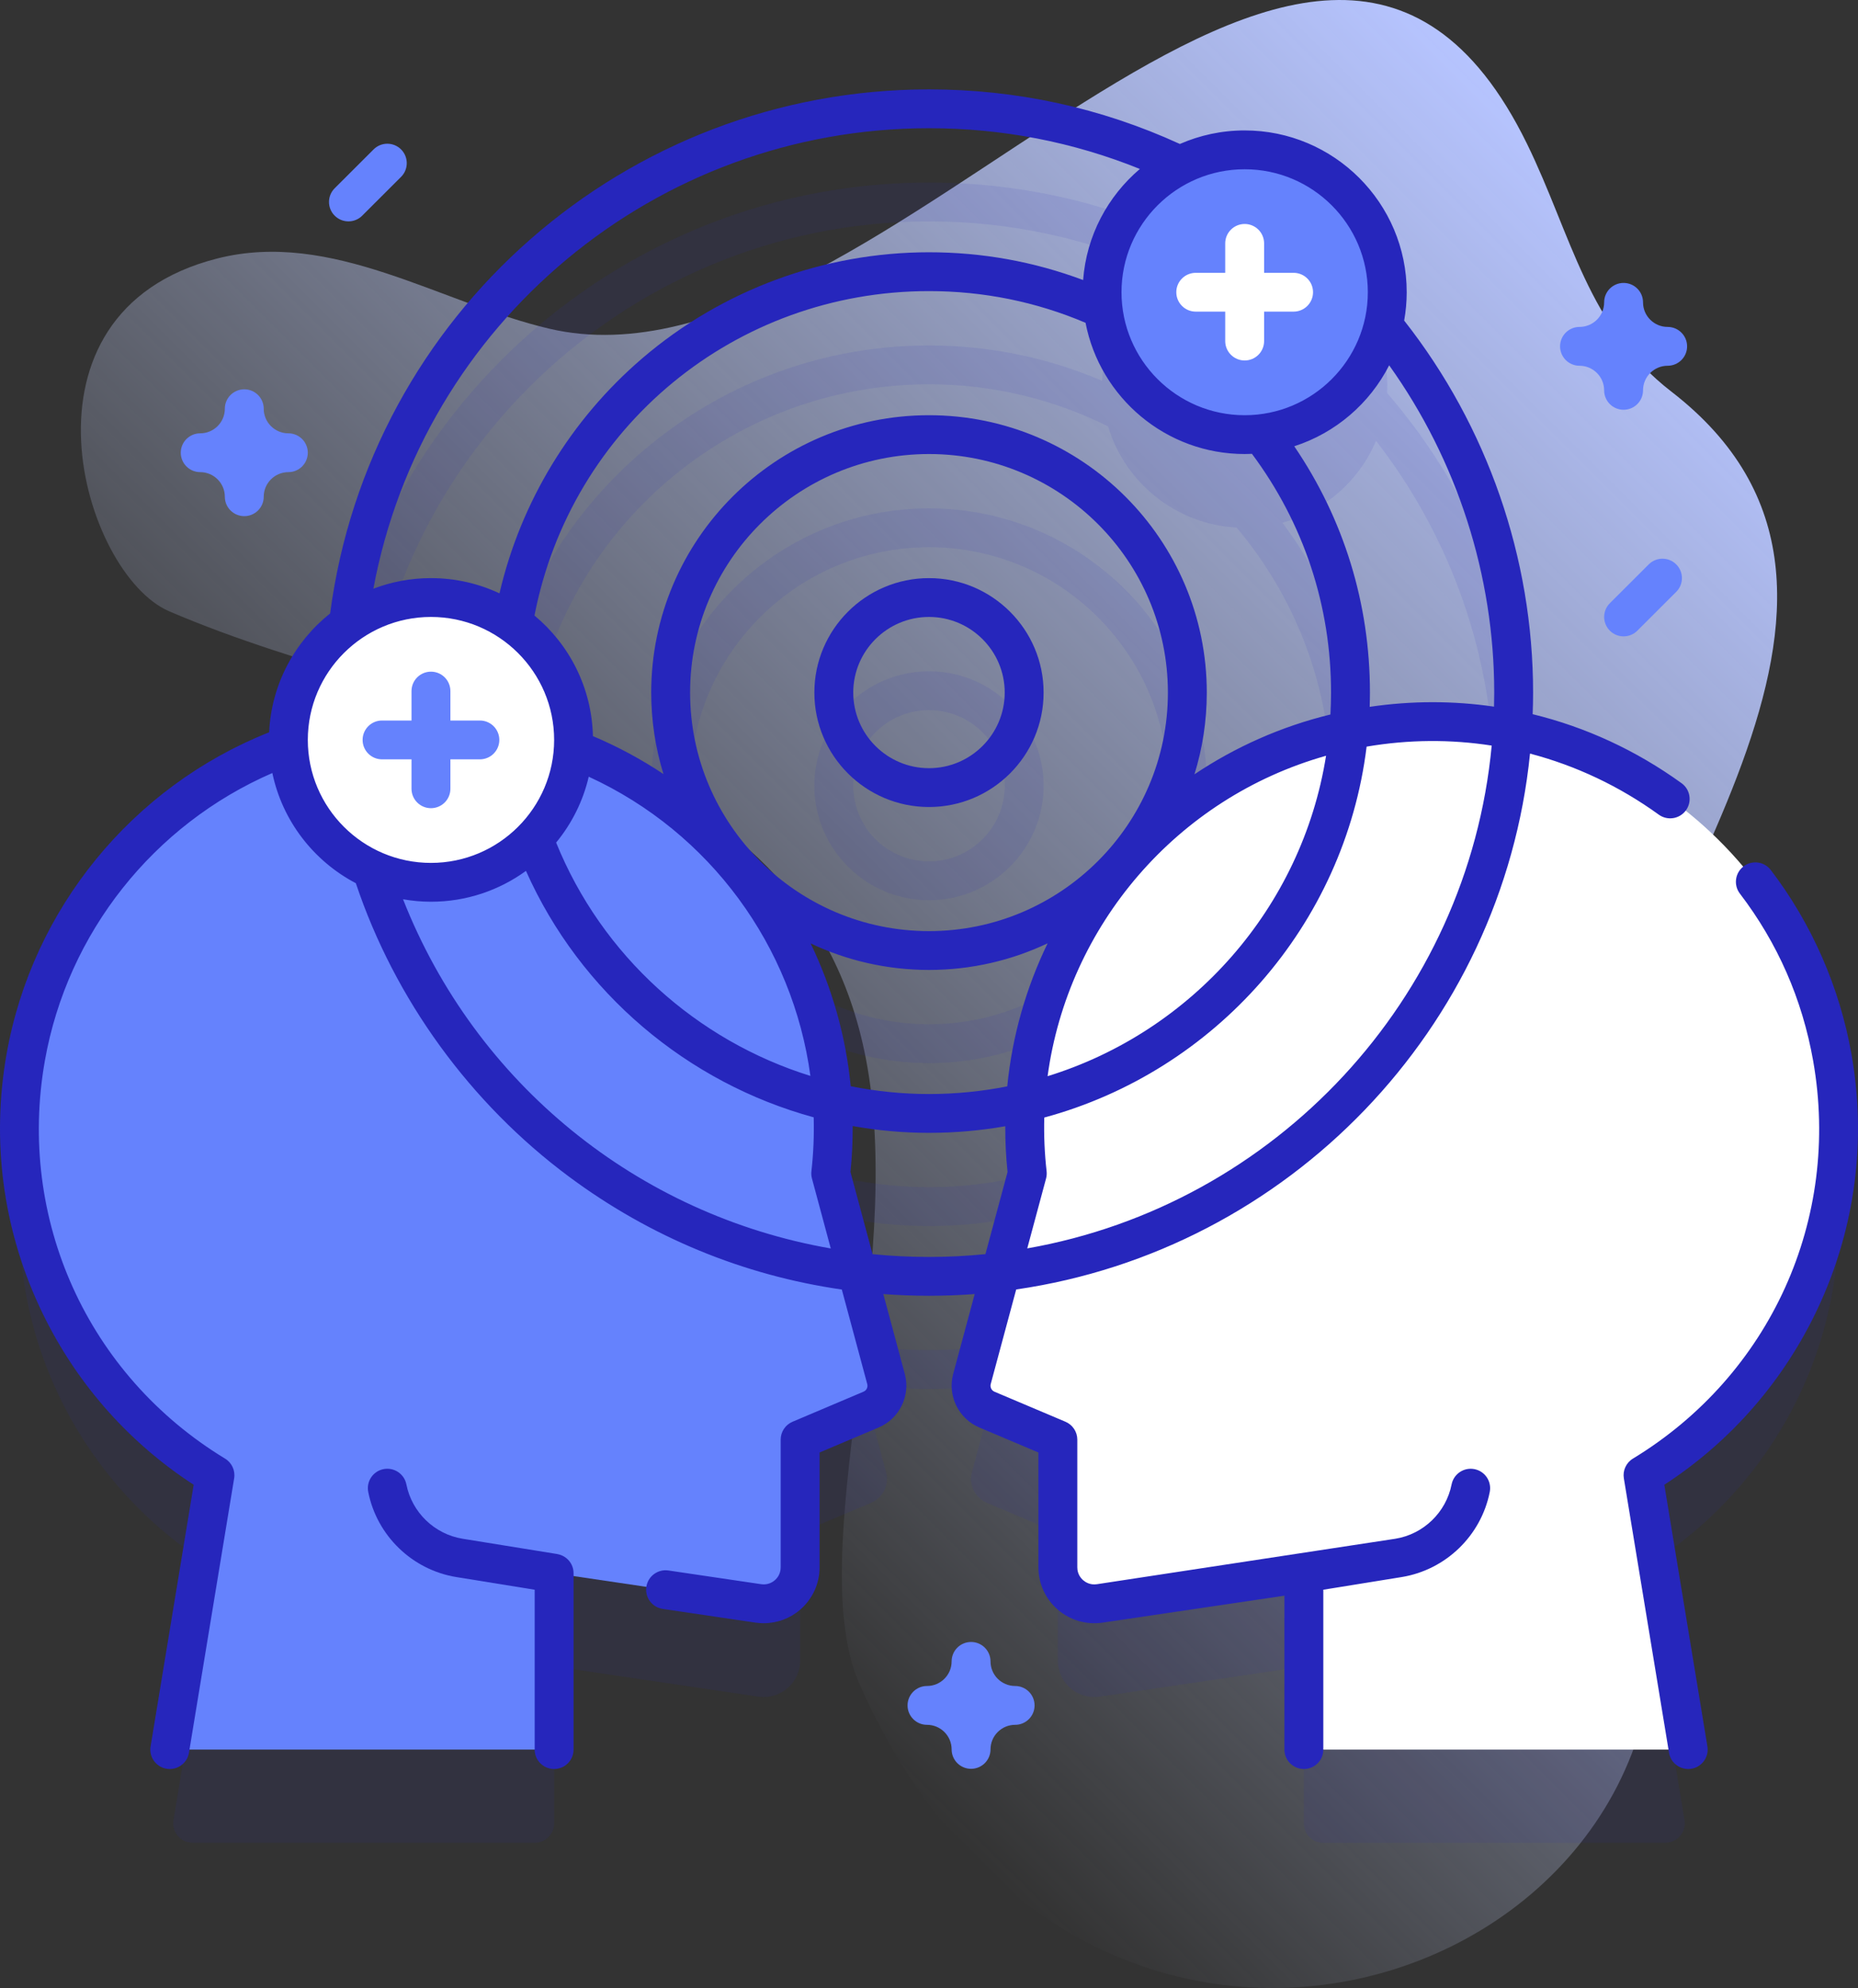 <svg width="100" height="107" viewBox="0 0 100 107" fill="none" xmlns="http://www.w3.org/2000/svg">
<rect x="0" y="0" width="100" height="107" fill="#333333" stroke="none"/>
<path d="M84.486 63.803C87.722 49.213 104.148 32.046 89.956 21.078C85.434 17.584 84.591 12.66 82.186 7.742C70.731 -15.678 47.568 21.906 29.571 17.693C23.709 16.32 17.871 12.339 11.684 13.915C0.283 16.821 4.431 30.89 9.106 32.902C23.356 39.036 43.188 39.454 46.594 56.934C48.831 68.412 43.12 83.632 46.292 90.721C59.427 120.075 95.814 105.347 87.934 81.068C86.869 77.787 82.697 71.867 84.486 63.803Z" fill="url(#paint0_linear_359_5044)"/>
<g opacity="0.1">
<path d="M56.168 42.291C56.168 38.895 53.401 36.131 49.999 36.131C46.598 36.131 43.83 38.895 43.83 42.291C43.83 45.688 46.598 48.451 49.999 48.451C53.401 48.451 56.168 45.688 56.168 42.291ZM45.923 42.291C45.923 40.047 47.752 38.221 49.999 38.221C52.247 38.221 54.076 40.047 54.076 42.291C54.076 44.536 52.247 46.362 49.999 46.362C47.752 46.362 45.923 44.536 45.923 42.291Z" fill="#2626BC"/>
<path d="M98.662 62.203C97.219 53.393 90.605 46.645 82.434 44.545C82.486 43.801 82.514 43.05 82.514 42.292C82.514 34.223 79.55 26.834 74.654 21.149C74.661 21.015 74.665 20.88 74.665 20.744C74.665 16.511 71.228 13.08 66.99 13.08C66.233 13.08 65.503 13.191 64.813 13.395C60.368 11.114 55.332 9.825 50 9.825C32.071 9.825 17.485 24.39 17.485 42.292C17.485 43.049 17.514 43.8 17.565 44.545C9.395 46.644 2.78 53.392 1.337 62.202C-0.143 71.237 4.16 79.914 11.569 84.415L9.338 97.969C9.233 98.605 9.725 99.184 10.37 99.184H28.777C29.355 99.184 29.824 98.716 29.824 98.139V89.69L40.811 91.317C41.998 91.493 43.065 90.574 43.065 89.375V82.5L46.884 80.884C47.526 80.612 47.869 79.91 47.688 79.238L46.429 74.561C47.602 74.69 48.793 74.758 50 74.758C51.206 74.758 52.397 74.69 53.57 74.561L52.311 79.238C52.13 79.91 52.473 80.612 53.115 80.884L56.935 82.5V89.375C56.935 90.574 58.001 91.493 59.189 91.317L70.176 89.69V98.139C70.176 98.716 70.644 99.184 71.222 99.184H89.629C90.275 99.184 90.766 98.605 90.662 97.969L88.43 84.415C95.839 79.914 100.143 71.237 98.662 62.203ZM19.635 44.119C19.599 43.514 19.578 42.905 19.578 42.292C19.578 25.542 33.225 11.915 50 11.915C54.429 11.915 58.64 12.866 62.439 14.573C60.606 15.923 59.397 18.068 59.32 20.499C56.457 19.274 53.307 18.594 50 18.594C36.914 18.594 26.267 29.225 26.267 42.292C26.267 42.909 26.291 43.52 26.338 44.126C24.061 43.769 21.806 43.782 19.635 44.119ZM54.157 72.383C52.797 72.57 51.41 72.668 50 72.668C48.59 72.668 47.202 72.57 45.843 72.383L44.71 68.176C44.815 67.252 44.859 66.334 44.848 65.425C46.507 65.793 48.231 65.989 50 65.989C51.768 65.989 53.492 65.793 55.151 65.425C55.14 66.334 55.184 67.252 55.29 68.176L54.157 72.383ZM55.29 63.245C53.596 63.672 51.824 63.899 50 63.899C48.175 63.899 46.403 63.672 44.71 63.245C44.369 60.255 43.414 57.409 41.953 54.864C44.278 56.353 47.038 57.22 50 57.22C52.961 57.22 55.722 56.353 58.047 54.864C56.586 57.409 55.63 60.255 55.29 63.245ZM50 55.13C42.91 55.13 37.142 49.371 37.142 42.292C37.142 35.212 42.91 29.453 50 29.453C57.09 29.453 62.858 35.212 62.858 42.292C62.858 49.371 57.09 55.13 50 55.13ZM71.519 44.57C68.568 45.336 65.897 46.681 63.609 48.461C64.468 46.579 64.95 44.491 64.95 42.292C64.95 34.06 58.243 27.363 49.999 27.363C41.756 27.363 35.049 34.06 35.049 42.292C35.049 44.491 35.531 46.579 36.39 48.461C34.102 46.681 31.431 45.336 28.48 44.57C28.401 43.821 28.36 43.061 28.36 42.292C28.36 30.377 38.067 20.684 49.999 20.684C53.461 20.684 56.734 21.501 59.638 22.95C60.547 25.974 63.276 28.212 66.556 28.395C69.726 32.154 71.639 37.004 71.639 42.291C71.639 43.061 71.598 43.821 71.519 44.57ZM80.364 44.119C78.193 43.782 75.938 43.769 73.662 44.126C73.708 43.52 73.732 42.909 73.732 42.292C73.732 36.989 71.979 32.087 69.02 28.134C71.298 27.512 73.154 25.869 74.061 23.727C78.046 28.864 80.421 35.306 80.421 42.292C80.421 42.906 80.4 43.514 80.364 44.119Z" fill="#2626BC"/>
</g>
<path d="M52.312 74.222L55.29 63.161C53.993 51.77 61.788 41.195 73.247 39.177C85.158 37.08 96.516 45.021 98.617 56.914C100.229 66.047 95.913 74.853 88.431 79.399L90.862 94.168H70.176V84.674L59.189 86.301C58.002 86.477 56.935 85.558 56.935 84.36V77.484L53.116 75.868C52.474 75.597 52.131 74.894 52.312 74.222Z" fill="white"/>
<path d="M47.688 74.222L44.71 63.161C46.006 51.77 38.212 41.195 26.752 39.177C14.842 37.08 3.483 45.021 1.383 56.914C-0.229 66.047 4.086 74.853 11.569 79.399L9.137 94.168H29.824V84.674L40.811 86.301C41.998 86.477 43.065 85.558 43.065 84.36V77.484L46.884 75.868C47.526 75.597 47.869 74.894 47.688 74.222Z" fill="#6582FD"/>
<path d="M23.196 47.489C27.435 47.489 30.871 44.058 30.871 39.825C30.871 35.592 27.435 32.161 23.196 32.161C18.957 32.161 15.521 35.592 15.521 39.825C15.521 44.058 18.957 47.489 23.196 47.489Z" fill="white"/>
<path d="M25.828 38.78H24.241V37.196C24.241 36.619 23.773 36.151 23.195 36.151C22.617 36.151 22.148 36.619 22.148 37.196V38.78H20.562C19.984 38.78 19.516 39.248 19.516 39.825C19.516 40.402 19.984 40.87 20.562 40.87H22.148V42.454C22.148 43.031 22.617 43.499 23.195 43.499C23.773 43.499 24.241 43.031 24.241 42.454V40.87H25.828C26.405 40.87 26.874 40.402 26.874 39.825C26.874 39.248 26.405 38.78 25.828 38.78Z" fill="#6582FD"/>
<path d="M66.99 23.393C71.229 23.393 74.665 19.962 74.665 15.729C74.665 11.496 71.229 8.065 66.99 8.065C62.751 8.065 59.315 11.496 59.315 15.729C59.315 19.962 62.751 23.393 66.99 23.393Z" fill="#6582FD"/>
<path d="M99.647 56.733C99.012 53.138 97.511 49.713 95.307 46.828C94.957 46.369 94.3 46.28 93.841 46.631C93.381 46.981 93.293 47.636 93.643 48.096C95.674 50.754 97.001 53.782 97.586 57.096C99.089 65.61 95.282 74.014 87.886 78.507C87.522 78.728 87.328 79.149 87.398 79.569L89.829 94.338C89.914 94.85 90.357 95.213 90.861 95.213C90.917 95.213 90.974 95.209 91.032 95.2C91.602 95.106 91.988 94.568 91.895 93.999L89.576 79.914C93.194 77.561 96.058 74.255 97.884 70.316C99.855 66.062 100.465 61.365 99.647 56.733Z" fill="#2626BC"/>
<path d="M90.505 42.155C88.051 40.381 85.337 39.134 82.49 38.44C82.504 38.054 82.513 37.666 82.513 37.277C82.513 30.036 80.052 22.946 75.574 17.254C75.662 16.759 75.711 16.249 75.711 15.729C75.711 10.927 71.798 7.02 66.989 7.02C65.75 7.02 64.571 7.281 63.503 7.749C59.251 5.801 54.712 4.811 50 4.811C33.666 4.811 19.888 16.905 17.768 33.016C15.863 34.533 14.605 36.827 14.485 39.414C7.119 42.343 1.734 48.915 0.353 56.734C-0.465 61.366 0.145 66.063 2.117 70.316C3.942 74.256 6.806 77.561 10.424 79.914L8.105 93.999C8.011 94.568 8.397 95.106 8.968 95.2C9.025 95.209 9.082 95.213 9.139 95.213C9.642 95.213 10.086 94.85 10.17 94.338L12.602 79.569C12.671 79.148 12.478 78.728 12.113 78.507C4.719 74.014 0.911 65.61 2.414 57.096C3.631 50.205 8.272 44.379 14.658 41.606C15.197 44.184 16.881 46.345 19.152 47.537C21.245 53.787 25.311 59.387 30.639 63.343C35.007 66.586 40.009 68.643 45.308 69.407L46.677 74.496C46.722 74.662 46.636 74.838 46.475 74.905L42.655 76.523C42.269 76.687 42.017 77.066 42.017 77.485V84.361C42.017 84.727 41.818 84.953 41.699 85.055C41.58 85.157 41.327 85.32 40.965 85.266L35.976 84.528C35.404 84.444 34.872 84.838 34.787 85.409C34.703 85.98 35.097 86.511 35.669 86.596L40.657 87.334C40.806 87.356 40.955 87.367 41.103 87.367C41.819 87.367 42.515 87.112 43.065 86.639C43.729 86.067 44.111 85.237 44.111 84.361V78.177L47.292 76.83C48.41 76.357 49.014 75.119 48.698 73.952L47.541 69.65C48.355 69.711 49.175 69.743 50 69.743C50.827 69.743 51.647 69.711 52.459 69.65L51.301 73.951C50.986 75.12 51.591 76.358 52.707 76.831L55.889 78.177V84.36C55.889 85.235 56.269 86.065 56.933 86.637C57.597 87.209 58.475 87.463 59.343 87.335L69.129 85.885V94.168C69.129 94.745 69.598 95.213 70.176 95.213C70.754 95.213 71.222 94.745 71.222 94.168V85.564L75.434 84.883C77.809 84.499 79.716 82.657 80.181 80.299C80.292 79.733 79.923 79.184 79.356 79.073C78.789 78.962 78.239 79.33 78.127 79.896C77.831 81.4 76.614 82.575 75.099 82.82L59.036 85.267C58.674 85.321 58.42 85.157 58.3 85.055C58.181 84.952 57.982 84.725 57.982 84.36V77.484C57.982 77.065 57.73 76.686 57.344 76.522L53.524 74.906C53.364 74.839 53.277 74.661 53.322 74.493L54.693 69.403C69.337 67.28 80.851 55.375 82.348 40.561C84.806 41.207 87.15 42.309 89.278 43.847C89.746 44.186 90.4 44.081 90.739 43.614C91.078 43.146 90.973 42.493 90.505 42.155ZM66.99 9.11C70.645 9.11 73.618 12.079 73.618 15.729C73.618 19.378 70.645 22.348 66.99 22.348C63.334 22.348 60.361 19.378 60.361 15.729C60.361 12.079 63.334 9.11 66.99 9.11ZM37.142 37.276C37.142 30.197 42.91 24.437 50 24.437C57.09 24.437 62.858 30.197 62.858 37.276C62.858 44.356 57.09 50.115 50 50.115C42.91 50.115 37.142 44.356 37.142 37.276ZM43.617 57.909C37.505 56.007 32.397 51.44 29.932 45.35C30.769 44.335 31.378 43.127 31.687 41.805C38.231 44.81 42.675 50.944 43.617 57.909ZM71.37 40.677C70.069 48.857 64.155 55.523 56.383 57.924C57.479 49.827 63.32 42.949 71.37 40.677ZM64.287 41.676C64.718 40.285 64.951 38.807 64.951 37.276C64.951 29.045 58.244 22.348 50 22.348C41.756 22.348 35.049 29.044 35.049 37.276C35.049 38.802 35.28 40.275 35.709 41.663C34.525 40.874 33.257 40.188 31.912 39.62C31.851 37.014 30.641 34.688 28.766 33.13C30.742 22.976 39.572 15.668 50 15.668C52.928 15.668 55.76 16.242 58.426 17.374C59.199 21.392 62.744 24.437 66.99 24.437C67.121 24.437 67.251 24.433 67.382 24.427C70.166 28.166 71.639 32.595 71.639 37.277C71.639 37.672 71.627 38.065 71.606 38.456C68.936 39.106 66.472 40.212 64.287 41.676ZM50 6.901C53.937 6.901 57.746 7.639 61.349 9.094C59.622 10.56 58.474 12.683 58.295 15.073C55.65 14.082 52.867 13.578 50 13.578C44.351 13.578 38.875 15.601 34.58 19.275C30.713 22.583 28.02 27.036 26.883 31.936C25.762 31.411 24.513 31.116 23.195 31.116C22.104 31.116 21.06 31.319 20.096 31.686C22.75 17.421 35.263 6.901 50 6.901ZM16.567 39.825C16.567 36.175 19.541 33.206 23.195 33.206C26.85 33.206 29.824 36.175 29.824 39.825C29.824 43.475 26.851 46.444 23.195 46.444C19.54 46.444 16.567 43.475 16.567 39.825ZM21.692 48.401C22.18 48.487 22.683 48.534 23.195 48.534C25.104 48.534 26.87 47.917 28.308 46.874C31.231 53.438 36.994 58.279 43.794 60.138C43.819 61.098 43.782 62.068 43.671 63.044C43.656 63.174 43.666 63.306 43.701 63.433L44.713 67.196C34.347 65.39 25.604 58.344 21.692 48.401ZM53.037 67.501C52.038 67.601 51.025 67.653 50 67.653C48.977 67.653 47.964 67.602 46.963 67.503L45.773 63.08C45.86 62.251 45.896 61.427 45.893 60.608C47.236 60.846 48.608 60.974 50 60.974C51.399 60.974 52.771 60.851 54.104 60.618C54.102 61.432 54.141 62.253 54.228 63.079L53.037 67.501ZM54.212 58.471C52.849 58.741 51.441 58.884 50 58.884C48.569 58.884 47.159 58.739 45.787 58.464C45.523 55.766 44.781 53.169 43.63 50.778C45.563 51.692 47.723 52.205 50 52.205C52.283 52.205 54.447 51.69 56.384 50.772C55.228 53.159 54.479 55.759 54.212 58.471ZM55.288 67.192L56.3 63.432C56.334 63.306 56.344 63.173 56.33 63.043C56.219 62.07 56.179 61.104 56.204 60.15C65.381 57.666 72.368 49.81 73.553 40.186C75.817 39.801 78.084 39.787 80.285 40.13C79.005 53.788 68.632 64.847 55.288 67.192ZM80.411 38.034C78.219 37.713 75.97 37.712 73.718 38.044C73.726 37.789 73.732 37.534 73.732 37.277C73.732 32.487 72.326 27.938 69.658 24.019C71.884 23.303 73.721 21.716 74.767 19.662C78.424 24.784 80.421 30.969 80.421 37.277C80.421 37.53 80.417 37.782 80.411 38.034Z" fill="#2626BC"/>
<path d="M30.001 83.647C29.997 83.646 29.994 83.643 29.991 83.643L24.9 82.82C23.385 82.575 22.168 81.4 21.872 79.896C21.761 79.33 21.211 78.962 20.643 79.072C20.076 79.184 19.707 79.733 19.819 80.299C20.283 82.657 22.191 84.499 24.566 84.883L28.777 85.564V94.168C28.777 94.745 29.246 95.213 29.823 95.213C30.401 95.213 30.87 94.745 30.87 94.168V84.674C30.87 84.158 30.494 83.732 30.001 83.647Z" fill="#2626BC"/>
<path d="M56.168 37.276C56.168 33.88 53.401 31.116 49.999 31.116C46.598 31.116 43.83 33.88 43.83 37.276C43.83 40.673 46.598 43.436 49.999 43.436C53.401 43.436 56.168 40.673 56.168 37.276ZM45.923 37.276C45.923 35.032 47.752 33.206 49.999 33.206C52.247 33.206 54.075 35.032 54.075 37.276C54.075 39.52 52.247 41.346 49.999 41.346C47.751 41.346 45.923 39.52 45.923 37.276Z" fill="#2626BC"/>
<path d="M69.622 14.684H68.036V13.1C68.036 12.523 67.568 12.055 66.99 12.055C66.412 12.055 65.943 12.523 65.943 13.1V14.684H64.357C63.779 14.684 63.31 15.151 63.31 15.728C63.31 16.305 63.779 16.773 64.357 16.773H65.943V18.357C65.943 18.934 66.412 19.402 66.99 19.402C67.568 19.402 68.036 18.934 68.036 18.357V16.773H69.622C70.2 16.773 70.669 16.305 70.669 15.728C70.669 15.151 70.201 14.684 69.622 14.684Z" fill="white"/>
<path d="M52.264 95.203C51.686 95.203 51.218 94.735 51.218 94.158C51.218 93.428 50.623 92.835 49.892 92.835C49.314 92.835 48.846 92.367 48.846 91.79C48.846 91.213 49.314 90.745 49.892 90.745C50.623 90.745 51.218 90.151 51.218 89.421C51.218 88.844 51.686 88.376 52.264 88.376C52.842 88.376 53.311 88.844 53.311 89.421C53.311 90.151 53.905 90.745 54.636 90.745C55.214 90.745 55.682 91.213 55.682 91.79C55.682 92.367 55.214 92.835 54.636 92.835C53.905 92.835 53.311 93.428 53.311 94.158C53.311 94.735 52.842 95.203 52.264 95.203Z" fill="#6582FD"/>
<path d="M13.148 27.781C12.57 27.781 12.101 27.313 12.101 26.736C12.101 26.006 11.507 25.412 10.776 25.412C10.198 25.412 9.729 24.945 9.729 24.367C9.729 23.79 10.198 23.323 10.776 23.323C11.507 23.323 12.101 22.729 12.101 21.999C12.101 21.422 12.57 20.954 13.148 20.954C13.726 20.954 14.194 21.422 14.194 21.999C14.194 22.729 14.789 23.323 15.52 23.323C16.098 23.323 16.566 23.79 16.566 24.367C16.566 24.945 16.098 25.412 15.52 25.412C14.789 25.412 14.194 26.006 14.194 26.736C14.194 27.313 13.726 27.781 13.148 27.781Z" fill="#6582FD"/>
<path d="M87.383 22.055C86.805 22.055 86.337 21.587 86.337 21.01C86.337 20.28 85.742 19.686 85.011 19.686C84.433 19.686 83.965 19.218 83.965 18.641C83.965 18.064 84.433 17.596 85.011 17.596C85.742 17.596 86.337 17.003 86.337 16.273C86.337 15.696 86.805 15.228 87.383 15.228C87.961 15.228 88.43 15.696 88.43 16.273C88.43 17.003 89.024 17.596 89.755 17.596C90.333 17.596 90.802 18.064 90.802 18.641C90.802 19.218 90.333 19.686 89.755 19.686C89.024 19.686 88.43 20.28 88.43 21.01C88.43 21.587 87.961 22.055 87.383 22.055Z" fill="#6582FD"/>
<path d="M87.385 34.251C87.117 34.251 86.849 34.149 86.644 33.945C86.236 33.537 86.236 32.875 86.644 32.467L88.737 30.377C89.146 29.969 89.808 29.969 90.217 30.377C90.626 30.785 90.626 31.447 90.217 31.855L88.124 33.945C87.92 34.149 87.652 34.251 87.385 34.251Z" fill="#6582FD"/>
<path d="M18.754 11.915C18.486 11.915 18.218 11.813 18.014 11.609C17.605 11.201 17.605 10.54 18.014 10.132L20.107 8.042C20.515 7.634 21.178 7.634 21.586 8.042C21.995 8.45 21.995 9.112 21.586 9.52L19.494 11.609C19.289 11.813 19.022 11.915 18.754 11.915Z" fill="#6582FD"/>
<defs>
<linearGradient id="paint0_linear_359_5044" x1="28.142" y1="75.746" x2="89.904" y2="13.893" gradientUnits="userSpaceOnUse">
<stop stop-color="#D1DDFF" stop-opacity="0"/>
<stop offset="1" stop-color="#B6C4FF"/>
</linearGradient>
</defs>
</svg>
